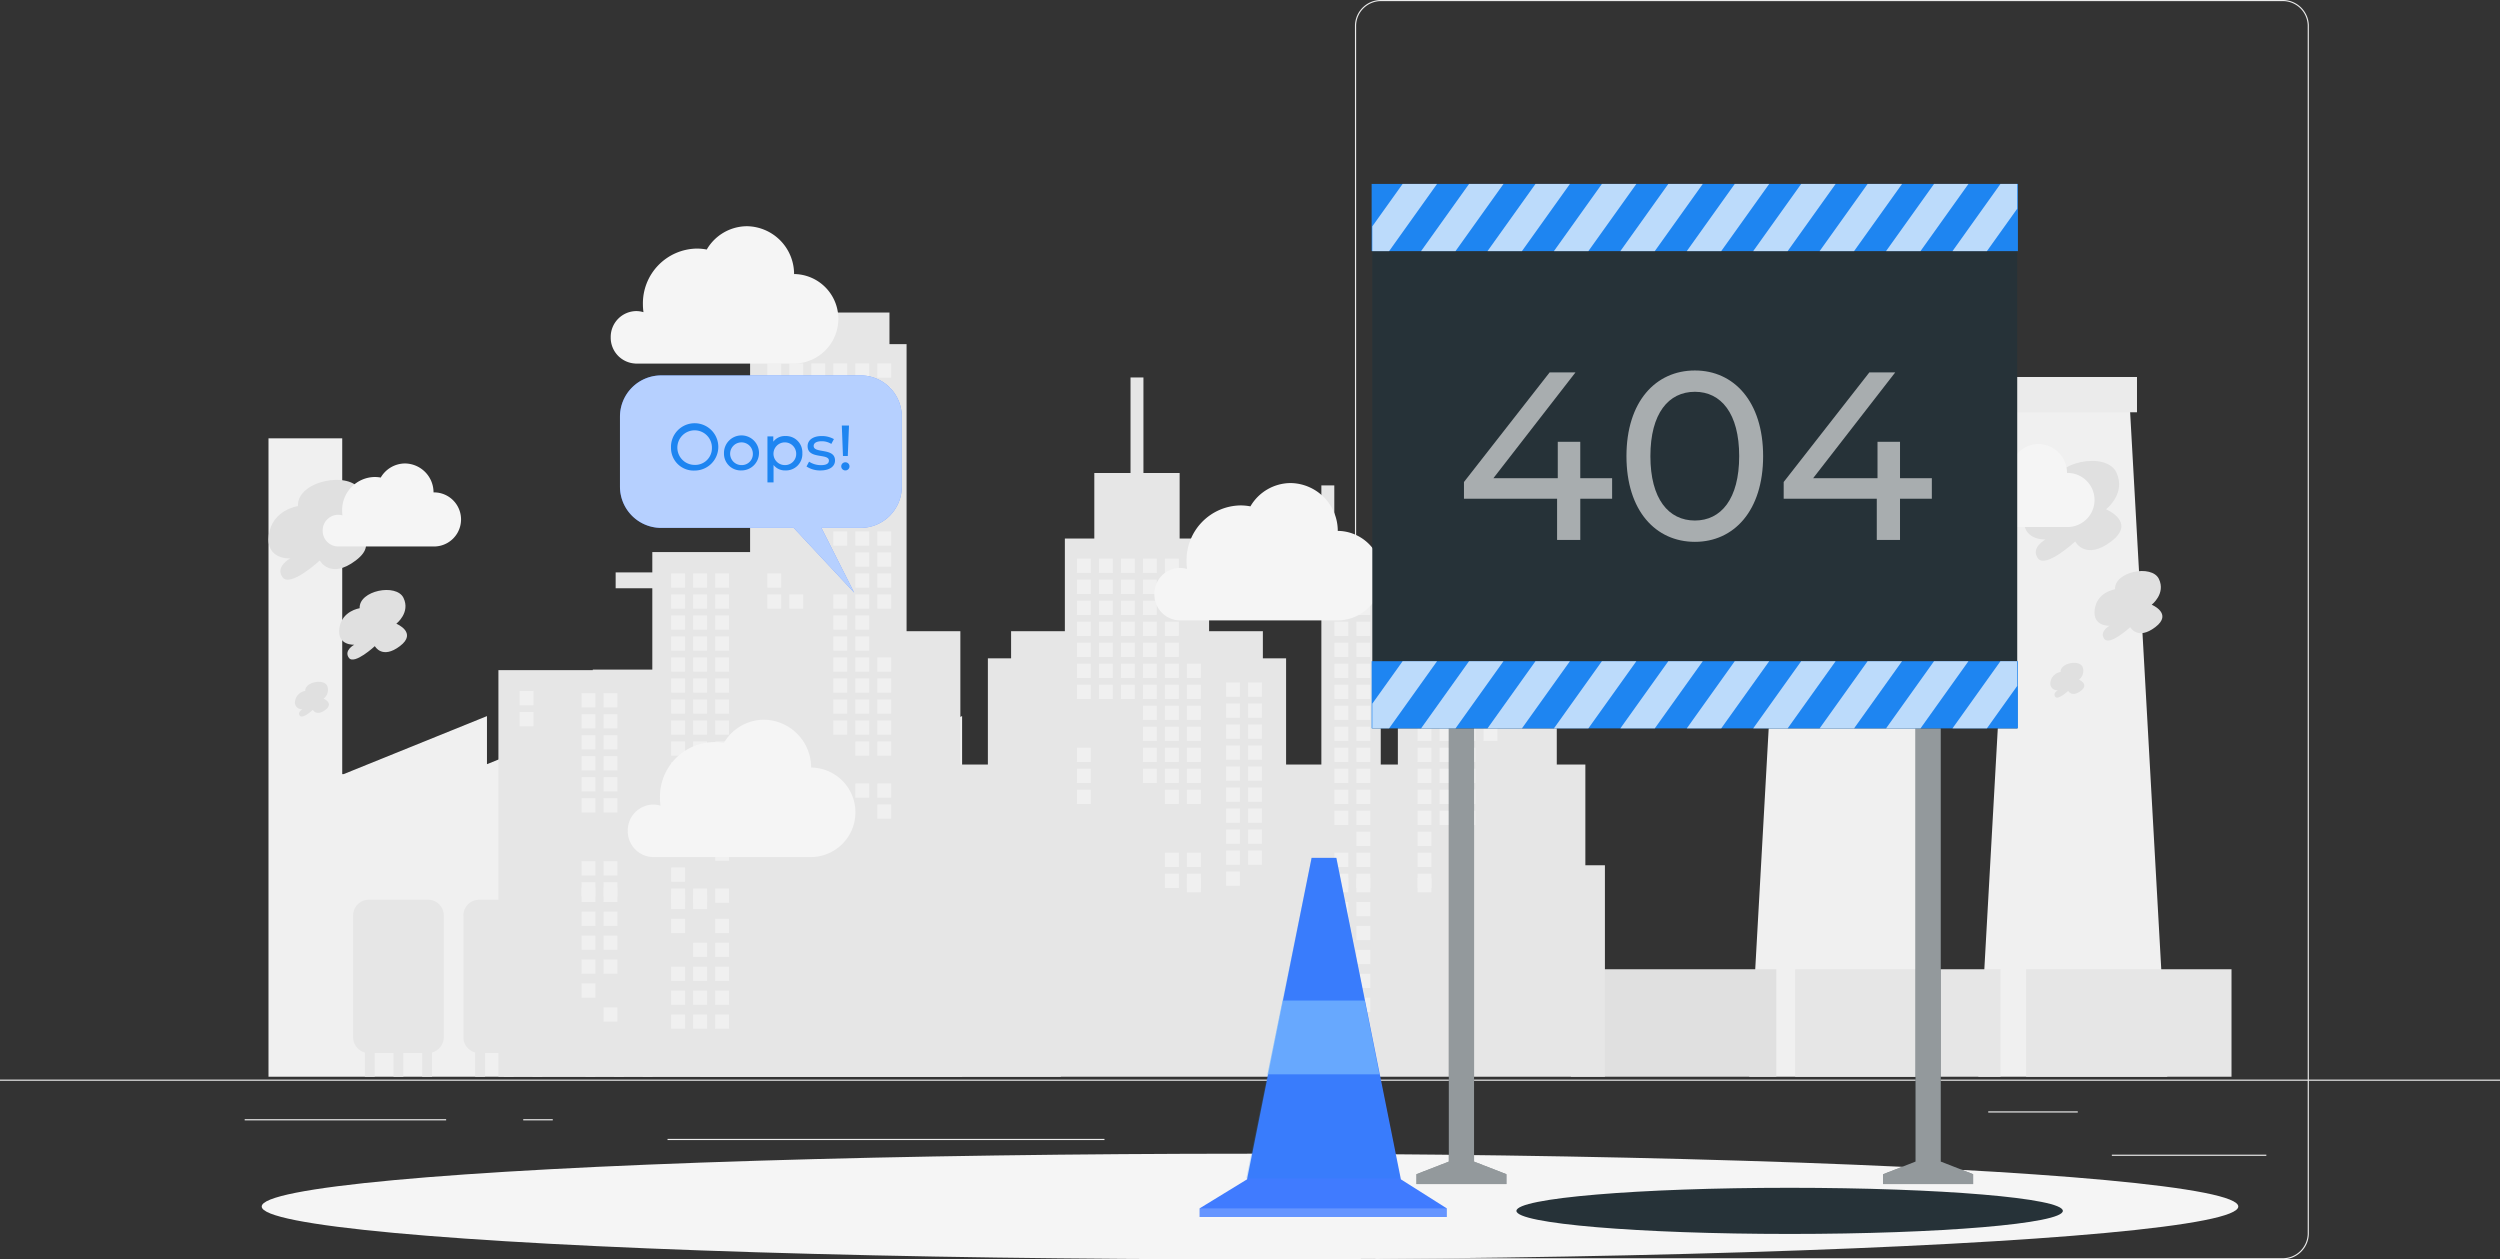 <svg xmlns="http://www.w3.org/2000/svg" width="536" height="270" viewBox="0 0 536 270">
  <rect x="0" y="0" width="536" height="270" fill="#333333" stroke="none"/>
  <g id="img_404" transform="translate(0 -35.478)">
    <g id="Background_Complete" data-name="Background Complete" transform="translate(0 35.478)">
      <g id="Group_4822" data-name="Group 4822">
        <rect id="Rectangle_1262" data-name="Rectangle 1262" width="536" height="0.25" transform="translate(0 231.465)" fill="#ebebeb"/>
        <rect id="Rectangle_1263" data-name="Rectangle 1263" width="33.122" height="0.25" transform="translate(452.779 247.561)" fill="#ebebeb"/>
        <rect id="Rectangle_1264" data-name="Rectangle 1264" width="8.693" height="0.25" transform="translate(346.16 250.275)" fill="#ebebeb"/>
        <rect id="Rectangle_1265" data-name="Rectangle 1265" width="19.192" height="0.25" transform="translate(426.28 238.275)" fill="#ebebeb"/>
        <rect id="Rectangle_1266" data-name="Rectangle 1266" width="43.193" height="0.25" transform="translate(52.459 239.955)" fill="#ebebeb"/>
        <rect id="Rectangle_1267" data-name="Rectangle 1267" width="6.333" height="0.25" transform="translate(112.18 239.955)" fill="#ebebeb"/>
        <rect id="Rectangle_1268" data-name="Rectangle 1268" width="93.676" height="0.25" transform="translate(143.12 244.177)" fill="#ebebeb"/>
        <path id="Path_11267" data-name="Path 11267" d="M453.31,324.953h-193.1a5.589,5.589,0,0,1-5.707-5.449V60.4a5.588,5.588,0,0,1,5.707-5.448h193.1a5.589,5.589,0,0,1,5.709,5.448V319.5A5.59,5.59,0,0,1,453.31,324.953ZM260.212,55.192a5.343,5.343,0,0,0-5.457,5.209V319.5a5.344,5.344,0,0,0,5.457,5.21h193.1a5.345,5.345,0,0,0,5.459-5.21V60.4a5.345,5.345,0,0,0-5.459-5.209Z" transform="translate(36 -54.953)" fill="#ebebeb"/>
      </g>
      <g id="Group_4833" data-name="Group 4833" transform="translate(57.565 48.497)">
        <g id="Group_4825" data-name="Group 4825" transform="translate(279.237 32.331)">
          <g id="Group_4823" data-name="Group 4823" transform="translate(87.35)">
            <path id="Path_11268" data-name="Path 11268" d="M388.152,381.784h40.511l-8.186-146.476H396.339Z" transform="translate(-388.152 -231.761)" fill="#f0f0f0"/>
            <rect id="Rectangle_1269" data-name="Rectangle 1269" width="27.528" height="7.564" transform="translate(6.491)" fill="#ebebeb"/>
          </g>
          <g id="Group_4824" data-name="Group 4824" transform="translate(38.232)">
            <path id="Path_11269" data-name="Path 11269" d="M339.033,381.784h40.511l-8.186-146.476H347.22Z" transform="translate(-339.033 -231.761)" fill="#f0f0f0"/>
            <rect id="Rectangle_1270" data-name="Rectangle 1270" width="27.528" height="7.564" transform="translate(6.491)" fill="#ebebeb"/>
          </g>
          <rect id="Rectangle_1271" data-name="Rectangle 1271" width="44.044" height="23.043" transform="translate(48.075 126.98)" fill="#e6e6e6"/>
          <rect id="Rectangle_1272" data-name="Rectangle 1272" width="44.044" height="23.043" transform="translate(0 126.98)" fill="#e0e0e0"/>
          <rect id="Rectangle_1273" data-name="Rectangle 1273" width="44.044" height="23.043" transform="translate(97.59 126.98)" fill="#e6e6e6"/>
        </g>
        <g id="Group_4826" data-name="Group 4826" transform="translate(0 45.482)">
          <path id="Path_11270" data-name="Path 11270" d="M180.808,314.774V304.465l-25.467,10.309V304.465l-25.467,10.309V304.465l-25.467,10.309V304.465L73.683,316.9h-.31v-71.99H57.565V381.784h148.71V304.465Z" transform="translate(-57.565 -244.912)" fill="#f0f0f0"/>
          <rect id="Rectangle_1274" data-name="Rectangle 1274" width="77.322" height="37.186" transform="translate(92.557 99.685)" fill="#e6e6e6"/>
          <path id="Path_11271" data-name="Path 11271" d="M139.124,343.837h-12.81a3.362,3.362,0,0,0-3.31,3.412v26.036a3.388,3.388,0,0,0,2.519,3.3v5.2h2.113V376.7h4.027v5.087h2.112V376.7H137.8v5.087h2.112v-5.2a3.387,3.387,0,0,0,2.519-3.3V347.249A3.362,3.362,0,0,0,139.124,343.837Z" transform="translate(-57.565 -244.912)" fill="#e6e6e6"/>
          <path id="Path_11272" data-name="Path 11272" d="M115.478,343.837h-12.81a3.362,3.362,0,0,0-3.31,3.412v26.036a3.388,3.388,0,0,0,2.519,3.3v5.2h2.112V376.7h4.028v5.087h2.112V376.7h4.028v5.087h2.112v-5.2a3.389,3.389,0,0,0,2.52-3.3V347.249A3.363,3.363,0,0,0,115.478,343.837Z" transform="translate(-57.565 -244.912)" fill="#e6e6e6"/>
          <path id="Path_11273" data-name="Path 11273" d="M91.832,343.837H79.022a3.362,3.362,0,0,0-3.31,3.412v26.036a3.388,3.388,0,0,0,2.519,3.3v5.2h2.112V376.7h4.028v5.087h2.112V376.7h4.028v5.087h2.112v-5.2a3.388,3.388,0,0,0,2.519-3.3V347.249A3.362,3.362,0,0,0,91.832,343.837Z" transform="translate(-57.565 -244.912)" fill="#e6e6e6"/>
        </g>
        <g id="Group_4827" data-name="Group 4827" transform="translate(0 54.388)">
          <path id="Path_11274" data-name="Path 11274" d="M77.109,209.711c-.192-3.806,7.869-5.388,9.4-2.224s-1.535,5.539-1.535,5.539,4.606,1.9.767,4.807-5.373,0-5.373,0-4.414,4.094-5.566,2.512,1.152-2.815,1.152-2.815-3.711.243-3.2-3.515S77.109,209.711,77.109,209.711Z" transform="translate(-57.565 -182.189)" fill="#e0e0e0"/>
          <path id="Path_11275" data-name="Path 11275" d="M65.441,227.441c-.1-1.9,3.934-2.694,4.7-1.111a2.358,2.358,0,0,1-.768,2.769s2.3.95.384,2.4-2.687,0-2.687,0-2.207,2.046-2.783,1.255.576-1.407.576-1.407a1.45,1.45,0,0,1-1.6-1.758A2.612,2.612,0,0,1,65.441,227.441Z" transform="translate(-57.565 -182.189)" fill="#e0e0e0"/>
          <path id="Path_11276" data-name="Path 11276" d="M63.879,187.809c-.276-5.464,11.3-7.735,13.5-3.192s-2.2,7.95-2.2,7.95,6.611,2.728,1.1,6.9-7.714,0-7.714,0-6.336,5.876-7.989,3.6,1.653-4.04,1.653-4.04-5.326.349-4.592-5.046S63.879,187.809,63.879,187.809Z" transform="translate(-57.565 -182.189)" fill="#e0e0e0"/>
        </g>
        <g id="Group_4828" data-name="Group 4828" transform="translate(315.948 48.775)">
          <path id="Path_11277" data-name="Path 11277" d="M363.979,198.89c-.192-3.806,7.869-5.388,9.4-2.223s-1.535,5.538-1.535,5.538,4.606,1.9.767,4.807-5.373,0-5.373,0-4.414,4.094-5.566,2.512,1.152-2.815,1.152-2.815-3.711.243-3.2-3.515S363.979,198.89,363.979,198.89Z" transform="translate(-344.435 -171.368)" fill="#e0e0e0"/>
          <path id="Path_11278" data-name="Path 11278" d="M352.311,216.621c-.1-1.9,3.934-2.7,4.7-1.112a2.358,2.358,0,0,1-.768,2.769s2.3.95.384,2.4-2.687,0-2.687,0-2.207,2.047-2.783,1.255.576-1.407.576-1.407a1.449,1.449,0,0,1-1.6-1.757A2.612,2.612,0,0,1,352.311,216.621Z" transform="translate(-344.435 -171.368)" fill="#e0e0e0"/>
          <path id="Path_11279" data-name="Path 11279" d="M350.749,176.988c-.276-5.464,11.3-7.735,13.5-3.192s-2.2,7.95-2.2,7.95,6.611,2.728,1.1,6.9-7.714,0-7.714,0-6.336,5.876-7.989,3.6,1.653-4.04,1.653-4.04-5.326.349-4.592-5.046S350.749,176.988,350.749,176.988Z" transform="translate(-344.435 -171.368)" fill="#e0e0e0"/>
        </g>
        <g id="Group_4829" data-name="Group 4829" transform="translate(376.353 50.32)">
          <path id="Path_11280" data-name="Path 11280" d="M417.462,201.868c-.192-3.806,7.868-5.389,9.4-2.224s-1.536,5.539-1.536,5.539,4.606,1.9.768,4.807-5.373,0-5.373,0-4.415,4.094-5.566,2.511,1.151-2.814,1.151-2.814-3.71.243-3.2-3.515S417.462,201.868,417.462,201.868Z" transform="translate(-397.918 -174.346)" fill="#e0e0e0"/>
          <path id="Path_11281" data-name="Path 11281" d="M405.794,219.6c-.1-1.9,3.934-2.694,4.7-1.111a2.358,2.358,0,0,1-.768,2.769s2.3.95.384,2.4-2.687,0-2.687,0-2.207,2.047-2.783,1.256.576-1.407.576-1.407a1.45,1.45,0,0,1-1.6-1.758A2.611,2.611,0,0,1,405.794,219.6Z" transform="translate(-397.918 -174.346)" fill="#e0e0e0"/>
          <path id="Path_11282" data-name="Path 11282" d="M404.231,179.966c-.275-5.464,11.3-7.735,13.5-3.192s-2.2,7.95-2.2,7.95,6.612,2.728,1.1,6.9-7.713,0-7.713,0-6.336,5.876-7.989,3.6,1.653-4.04,1.653-4.04-5.326.348-4.592-5.046S404.231,179.966,404.231,179.966Z" transform="translate(-397.918 -174.346)" fill="#e0e0e0"/>
        </g>
        <g id="Group_4831" data-name="Group 4831" transform="translate(49.295 12.691)">
          <path id="Path_11283" data-name="Path 11283" d="M339.9,316.973v-21.6h-6.129V220.266h-8.86v-9.691l-18.917-8.157v-9.772h-2.621v27.619H299.7v75.106h-3.669V255.881h-9.958V235.53H283.3v59.842h-7.563V272.6h-4.979v-5.814h-11.53V246.917h-6.314V232.865h-7.762V212.392h-2.77v20.472H234.62v14.052h-6.314v19.867h-11.53V272.6H211.8v22.774h-5.9V266.783h-11.53V205.245h-3.669v-6.784H166.06v6.784h-5.241v44.579H139.855v4.361h-7.861v3.392h7.861v17.444H127.092v.114H106.859v87.174H344.093V316.973Z" transform="translate(-106.859 -192.647)" fill="#e6e6e6"/>
          <g id="Group_4830" data-name="Group 4830" transform="translate(4.547 16.714)">
            <rect id="Rectangle_1275" data-name="Rectangle 1275" width="2.97" height="3.061" transform="translate(0 70.237)" fill="#f0f0f0"/>
            <rect id="Rectangle_1276" data-name="Rectangle 1276" width="2.97" height="3.061" transform="translate(0 74.741)" fill="#f0f0f0"/>
            <rect id="Rectangle_1277" data-name="Rectangle 1277" width="2.97" height="3.061" transform="translate(53.108)" fill="#f0f0f0"/>
            <rect id="Rectangle_1278" data-name="Rectangle 1278" width="2.97" height="3.061" transform="translate(53.108 5.132)" fill="#f0f0f0"/>
            <rect id="Rectangle_1279" data-name="Rectangle 1279" width="2.97" height="3.061" transform="translate(53.108 10.263)" fill="#f0f0f0"/>
            <rect id="Rectangle_1280" data-name="Rectangle 1280" width="2.97" height="3.061" transform="translate(53.108 15.395)" fill="#f0f0f0"/>
            <rect id="Rectangle_1281" data-name="Rectangle 1281" width="2.97" height="3.061" transform="translate(53.108 20.527)" fill="#f0f0f0"/>
            <rect id="Rectangle_1282" data-name="Rectangle 1282" width="2.97" height="3.061" transform="translate(53.108 25.658)" fill="#f0f0f0"/>
            <rect id="Rectangle_1283" data-name="Rectangle 1283" width="2.97" height="3.061" transform="translate(53.108 27.021)" fill="#f0f0f0"/>
            <rect id="Rectangle_1284" data-name="Rectangle 1284" width="2.97" height="3.061" transform="translate(53.108 31.524)" fill="#f0f0f0"/>
            <rect id="Rectangle_1285" data-name="Rectangle 1285" width="2.97" height="3.061" transform="translate(53.108 45.034)" fill="#f0f0f0"/>
            <rect id="Rectangle_1286" data-name="Rectangle 1286" width="2.97" height="3.061" transform="translate(53.108 49.538)" fill="#f0f0f0"/>
            <rect id="Rectangle_1287" data-name="Rectangle 1287" width="2.97" height="3.061" transform="translate(57.825)" fill="#f0f0f0"/>
            <rect id="Rectangle_1288" data-name="Rectangle 1288" width="2.97" height="3.061" transform="translate(57.825 5.132)" fill="#f0f0f0"/>
            <rect id="Rectangle_1289" data-name="Rectangle 1289" width="2.97" height="3.061" transform="translate(57.825 10.263)" fill="#f0f0f0"/>
            <rect id="Rectangle_1290" data-name="Rectangle 1290" width="2.97" height="3.061" transform="translate(57.825 15.395)" fill="#f0f0f0"/>
            <rect id="Rectangle_1291" data-name="Rectangle 1291" width="2.97" height="3.061" transform="translate(57.825 20.527)" fill="#f0f0f0"/>
            <rect id="Rectangle_1292" data-name="Rectangle 1292" width="2.97" height="3.061" transform="translate(57.825 25.658)" fill="#f0f0f0"/>
            <rect id="Rectangle_1293" data-name="Rectangle 1293" width="2.97" height="3.061" transform="translate(57.825 27.021)" fill="#f0f0f0"/>
            <rect id="Rectangle_1294" data-name="Rectangle 1294" width="2.97" height="3.061" transform="translate(57.825 31.524)" fill="#f0f0f0"/>
            <rect id="Rectangle_1295" data-name="Rectangle 1295" width="2.97" height="3.061" transform="translate(57.825 49.538)" fill="#f0f0f0"/>
            <rect id="Rectangle_1296" data-name="Rectangle 1296" width="2.97" height="3.061" transform="translate(62.542)" fill="#f0f0f0"/>
            <rect id="Rectangle_1297" data-name="Rectangle 1297" width="2.97" height="3.061" transform="translate(62.542 5.132)" fill="#f0f0f0"/>
            <rect id="Rectangle_1298" data-name="Rectangle 1298" width="2.97" height="3.061" transform="translate(62.542 10.263)" fill="#f0f0f0"/>
            <rect id="Rectangle_1299" data-name="Rectangle 1299" width="2.97" height="3.061" transform="translate(62.542 15.395)" fill="#f0f0f0"/>
            <rect id="Rectangle_1300" data-name="Rectangle 1300" width="2.97" height="3.061" transform="translate(62.542 20.527)" fill="#f0f0f0"/>
            <rect id="Rectangle_1301" data-name="Rectangle 1301" width="2.97" height="3.061" transform="translate(62.542 25.658)" fill="#f0f0f0"/>
            <rect id="Rectangle_1302" data-name="Rectangle 1302" width="2.97" height="3.061" transform="translate(62.542 27.021)" fill="#f0f0f0"/>
            <rect id="Rectangle_1303" data-name="Rectangle 1303" width="2.97" height="3.061" transform="translate(62.542 31.524)" fill="#f0f0f0"/>
            <rect id="Rectangle_1304" data-name="Rectangle 1304" width="2.97" height="3.061" transform="translate(67.259)" fill="#f0f0f0"/>
            <rect id="Rectangle_1305" data-name="Rectangle 1305" width="2.97" height="3.061" transform="translate(67.259 5.132)" fill="#f0f0f0"/>
            <rect id="Rectangle_1306" data-name="Rectangle 1306" width="2.97" height="3.061" transform="translate(67.259 10.263)" fill="#f0f0f0"/>
            <rect id="Rectangle_1307" data-name="Rectangle 1307" width="2.97" height="3.061" transform="translate(67.259 15.395)" fill="#f0f0f0"/>
            <rect id="Rectangle_1308" data-name="Rectangle 1308" width="2.97" height="3.061" transform="translate(67.259 20.527)" fill="#f0f0f0"/>
            <rect id="Rectangle_1309" data-name="Rectangle 1309" width="2.97" height="3.061" transform="translate(67.259 25.658)" fill="#f0f0f0"/>
            <rect id="Rectangle_1310" data-name="Rectangle 1310" width="2.97" height="3.061" transform="translate(67.259 31.524)" fill="#f0f0f0"/>
            <rect id="Rectangle_1311" data-name="Rectangle 1311" width="2.97" height="3.061" transform="translate(67.259 36.027)" fill="#f0f0f0"/>
            <rect id="Rectangle_1312" data-name="Rectangle 1312" width="2.97" height="3.061" transform="translate(67.259 49.538)" fill="#f0f0f0"/>
            <rect id="Rectangle_1313" data-name="Rectangle 1313" width="2.97" height="3.061" transform="translate(67.259 54.041)" fill="#f0f0f0"/>
            <rect id="Rectangle_1314" data-name="Rectangle 1314" width="2.97" height="3.061" transform="translate(67.259 58.544)" fill="#f0f0f0"/>
            <rect id="Rectangle_1315" data-name="Rectangle 1315" width="2.97" height="3.061" transform="translate(67.259 63.048)" fill="#f0f0f0"/>
            <rect id="Rectangle_1316" data-name="Rectangle 1316" width="2.97" height="3.061" transform="translate(67.259 67.551)" fill="#f0f0f0"/>
            <rect id="Rectangle_1317" data-name="Rectangle 1317" width="2.97" height="3.061" transform="translate(67.259 72.055)" fill="#f0f0f0"/>
            <rect id="Rectangle_1318" data-name="Rectangle 1318" width="2.97" height="3.061" transform="translate(67.259 76.558)" fill="#f0f0f0"/>
            <rect id="Rectangle_1319" data-name="Rectangle 1319" width="2.97" height="3.061" transform="translate(71.976)" fill="#f0f0f0"/>
            <rect id="Rectangle_1320" data-name="Rectangle 1320" width="2.97" height="3.061" transform="translate(71.976 5.132)" fill="#f0f0f0"/>
            <rect id="Rectangle_1321" data-name="Rectangle 1321" width="2.97" height="3.061" transform="translate(71.976 10.263)" fill="#f0f0f0"/>
            <rect id="Rectangle_1322" data-name="Rectangle 1322" width="2.97" height="3.061" transform="translate(71.976 15.395)" fill="#f0f0f0"/>
            <rect id="Rectangle_1323" data-name="Rectangle 1323" width="2.97" height="3.061" transform="translate(71.976 20.527)" fill="#f0f0f0"/>
            <rect id="Rectangle_1324" data-name="Rectangle 1324" width="2.97" height="3.061" transform="translate(71.976 25.658)" fill="#f0f0f0"/>
            <rect id="Rectangle_1325" data-name="Rectangle 1325" width="2.97" height="3.061" transform="translate(71.976 36.027)" fill="#f0f0f0"/>
            <rect id="Rectangle_1326" data-name="Rectangle 1326" width="2.97" height="3.061" transform="translate(71.976 40.531)" fill="#f0f0f0"/>
            <rect id="Rectangle_1327" data-name="Rectangle 1327" width="2.97" height="3.061" transform="translate(71.976 45.034)" fill="#f0f0f0"/>
            <rect id="Rectangle_1328" data-name="Rectangle 1328" width="2.97" height="3.061" transform="translate(71.976 49.538)" fill="#f0f0f0"/>
            <rect id="Rectangle_1329" data-name="Rectangle 1329" width="2.97" height="3.061" transform="translate(71.976 54.041)" fill="#f0f0f0"/>
            <rect id="Rectangle_1330" data-name="Rectangle 1330" width="2.97" height="3.061" transform="translate(71.976 58.544)" fill="#f0f0f0"/>
            <rect id="Rectangle_1331" data-name="Rectangle 1331" width="2.97" height="3.061" transform="translate(71.976 63.048)" fill="#f0f0f0"/>
            <rect id="Rectangle_1332" data-name="Rectangle 1332" width="2.97" height="3.061" transform="translate(71.976 67.551)" fill="#f0f0f0"/>
            <rect id="Rectangle_1333" data-name="Rectangle 1333" width="2.97" height="3.061" transform="translate(71.976 72.055)" fill="#f0f0f0"/>
            <rect id="Rectangle_1334" data-name="Rectangle 1334" width="2.97" height="3.061" transform="translate(71.976 76.558)" fill="#f0f0f0"/>
            <rect id="Rectangle_1335" data-name="Rectangle 1335" width="2.97" height="3.061" transform="translate(71.976 81.062)" fill="#f0f0f0"/>
            <rect id="Rectangle_1336" data-name="Rectangle 1336" width="2.97" height="3.061" transform="translate(71.976 90.068)" fill="#f0f0f0"/>
            <rect id="Rectangle_1337" data-name="Rectangle 1337" width="2.97" height="3.061" transform="translate(76.693)" fill="#f0f0f0"/>
            <rect id="Rectangle_1338" data-name="Rectangle 1338" width="2.97" height="3.061" transform="translate(76.693 5.132)" fill="#f0f0f0"/>
            <rect id="Rectangle_1339" data-name="Rectangle 1339" width="2.97" height="3.061" transform="translate(76.693 10.263)" fill="#f0f0f0"/>
            <rect id="Rectangle_1340" data-name="Rectangle 1340" width="2.97" height="3.061" transform="translate(76.693 15.395)" fill="#f0f0f0"/>
            <rect id="Rectangle_1341" data-name="Rectangle 1341" width="2.97" height="3.061" transform="translate(76.693 20.527)" fill="#f0f0f0"/>
            <rect id="Rectangle_1342" data-name="Rectangle 1342" width="2.97" height="3.061" transform="translate(76.693 25.658)" fill="#f0f0f0"/>
            <rect id="Rectangle_1343" data-name="Rectangle 1343" width="2.97" height="3.061" transform="translate(76.693 36.027)" fill="#f0f0f0"/>
            <rect id="Rectangle_1344" data-name="Rectangle 1344" width="2.97" height="3.061" transform="translate(76.693 40.531)" fill="#f0f0f0"/>
            <rect id="Rectangle_1345" data-name="Rectangle 1345" width="2.97" height="3.061" transform="translate(76.693 45.034)" fill="#f0f0f0"/>
            <rect id="Rectangle_1346" data-name="Rectangle 1346" width="2.97" height="3.061" transform="translate(76.693 49.538)" fill="#f0f0f0"/>
            <rect id="Rectangle_1347" data-name="Rectangle 1347" width="2.97" height="3.061" transform="translate(76.693 63.048)" fill="#f0f0f0"/>
            <rect id="Rectangle_1348" data-name="Rectangle 1348" width="2.97" height="3.061" transform="translate(76.693 67.551)" fill="#f0f0f0"/>
            <rect id="Rectangle_1349" data-name="Rectangle 1349" width="2.97" height="3.061" transform="translate(76.693 72.055)" fill="#f0f0f0"/>
            <rect id="Rectangle_1350" data-name="Rectangle 1350" width="2.97" height="3.061" transform="translate(76.693 76.558)" fill="#f0f0f0"/>
            <rect id="Rectangle_1351" data-name="Rectangle 1351" width="2.97" height="3.061" transform="translate(76.693 81.062)" fill="#f0f0f0"/>
            <rect id="Rectangle_1352" data-name="Rectangle 1352" width="2.97" height="3.061" transform="translate(76.693 90.068)" fill="#f0f0f0"/>
            <rect id="Rectangle_1353" data-name="Rectangle 1353" width="2.97" height="3.061" transform="translate(76.693 94.572)" fill="#f0f0f0"/>
            <rect id="Rectangle_1354" data-name="Rectangle 1354" width="2.97" height="3.061" transform="translate(119.494 41.874)" fill="#f0f0f0"/>
            <rect id="Rectangle_1355" data-name="Rectangle 1355" width="2.97" height="3.061" transform="translate(119.494 46.377)" fill="#f0f0f0"/>
            <rect id="Rectangle_1356" data-name="Rectangle 1356" width="2.97" height="3.061" transform="translate(119.494 50.881)" fill="#f0f0f0"/>
            <rect id="Rectangle_1357" data-name="Rectangle 1357" width="2.97" height="3.061" transform="translate(119.494 55.384)" fill="#f0f0f0"/>
            <rect id="Rectangle_1358" data-name="Rectangle 1358" width="2.97" height="3.061" transform="translate(119.494 59.888)" fill="#f0f0f0"/>
            <rect id="Rectangle_1359" data-name="Rectangle 1359" width="2.97" height="3.061" transform="translate(119.494 64.391)" fill="#f0f0f0"/>
            <rect id="Rectangle_1360" data-name="Rectangle 1360" width="2.97" height="3.061" transform="translate(119.494 68.894)" fill="#f0f0f0"/>
            <rect id="Rectangle_1361" data-name="Rectangle 1361" width="2.97" height="3.061" transform="translate(119.494 82.405)" fill="#f0f0f0"/>
            <rect id="Rectangle_1362" data-name="Rectangle 1362" width="2.97" height="3.061" transform="translate(119.494 86.908)" fill="#f0f0f0"/>
            <rect id="Rectangle_1363" data-name="Rectangle 1363" width="2.97" height="3.061" transform="translate(119.494 91.412)" fill="#f0f0f0"/>
            <rect id="Rectangle_1364" data-name="Rectangle 1364" width="2.97" height="3.061" transform="translate(124.211 41.874)" fill="#f0f0f0"/>
            <rect id="Rectangle_1365" data-name="Rectangle 1365" width="2.97" height="3.061" transform="translate(124.211 46.377)" fill="#f0f0f0"/>
            <rect id="Rectangle_1366" data-name="Rectangle 1366" width="2.97" height="3.061" transform="translate(124.211 50.881)" fill="#f0f0f0"/>
            <rect id="Rectangle_1367" data-name="Rectangle 1367" width="2.97" height="3.061" transform="translate(124.211 55.384)" fill="#f0f0f0"/>
            <rect id="Rectangle_1368" data-name="Rectangle 1368" width="2.97" height="3.061" transform="translate(124.211 59.888)" fill="#f0f0f0"/>
            <rect id="Rectangle_1369" data-name="Rectangle 1369" width="2.97" height="3.061" transform="translate(124.211 64.391)" fill="#f0f0f0"/>
            <rect id="Rectangle_1370" data-name="Rectangle 1370" width="2.97" height="3.061" transform="translate(124.211 68.894)" fill="#f0f0f0"/>
            <rect id="Rectangle_1371" data-name="Rectangle 1371" width="2.97" height="3.061" transform="translate(128.928 41.874)" fill="#f0f0f0"/>
            <rect id="Rectangle_1372" data-name="Rectangle 1372" width="2.97" height="3.061" transform="translate(128.928 46.377)" fill="#f0f0f0"/>
            <rect id="Rectangle_1373" data-name="Rectangle 1373" width="2.97" height="3.061" transform="translate(128.928 50.881)" fill="#f0f0f0"/>
            <rect id="Rectangle_1374" data-name="Rectangle 1374" width="2.97" height="3.061" transform="translate(128.928 55.384)" fill="#f0f0f0"/>
            <rect id="Rectangle_1375" data-name="Rectangle 1375" width="2.97" height="3.061" transform="translate(128.928 59.888)" fill="#f0f0f0"/>
            <rect id="Rectangle_1376" data-name="Rectangle 1376" width="2.97" height="3.061" transform="translate(128.928 64.391)" fill="#f0f0f0"/>
            <rect id="Rectangle_1377" data-name="Rectangle 1377" width="2.97" height="3.061" transform="translate(128.928 68.894)" fill="#f0f0f0"/>
            <rect id="Rectangle_1378" data-name="Rectangle 1378" width="2.97" height="3.061" transform="translate(133.645 41.874)" fill="#f0f0f0"/>
            <rect id="Rectangle_1379" data-name="Rectangle 1379" width="2.97" height="3.061" transform="translate(133.645 46.377)" fill="#f0f0f0"/>
            <rect id="Rectangle_1380" data-name="Rectangle 1380" width="2.97" height="3.061" transform="translate(133.645 50.881)" fill="#f0f0f0"/>
            <rect id="Rectangle_1381" data-name="Rectangle 1381" width="2.97" height="3.061" transform="translate(133.645 55.384)" fill="#f0f0f0"/>
            <rect id="Rectangle_1382" data-name="Rectangle 1382" width="2.97" height="3.061" transform="translate(133.645 59.888)" fill="#f0f0f0"/>
            <rect id="Rectangle_1383" data-name="Rectangle 1383" width="2.97" height="3.061" transform="translate(133.645 64.391)" fill="#f0f0f0"/>
            <rect id="Rectangle_1384" data-name="Rectangle 1384" width="2.97" height="3.061" transform="translate(133.645 68.894)" fill="#f0f0f0"/>
            <rect id="Rectangle_1385" data-name="Rectangle 1385" width="2.97" height="3.061" transform="translate(133.645 73.398)" fill="#f0f0f0"/>
            <rect id="Rectangle_1386" data-name="Rectangle 1386" width="2.97" height="3.061" transform="translate(133.645 77.901)" fill="#f0f0f0"/>
            <rect id="Rectangle_1387" data-name="Rectangle 1387" width="2.97" height="3.061" transform="translate(133.645 82.405)" fill="#f0f0f0"/>
            <rect id="Rectangle_1388" data-name="Rectangle 1388" width="2.97" height="3.061" transform="translate(133.645 86.908)" fill="#f0f0f0"/>
            <rect id="Rectangle_1389" data-name="Rectangle 1389" width="2.97" height="3.061" transform="translate(138.362 41.874)" fill="#f0f0f0"/>
            <rect id="Rectangle_1390" data-name="Rectangle 1390" width="2.97" height="3.061" transform="translate(138.362 46.377)" fill="#f0f0f0"/>
            <rect id="Rectangle_1391" data-name="Rectangle 1391" width="2.97" height="3.061" transform="translate(138.362 50.881)" fill="#f0f0f0"/>
            <rect id="Rectangle_1392" data-name="Rectangle 1392" width="2.97" height="3.061" transform="translate(138.362 55.384)" fill="#f0f0f0"/>
            <rect id="Rectangle_1393" data-name="Rectangle 1393" width="2.97" height="3.061" transform="translate(138.362 59.888)" fill="#f0f0f0"/>
            <rect id="Rectangle_1394" data-name="Rectangle 1394" width="2.97" height="3.061" transform="translate(138.362 64.391)" fill="#f0f0f0"/>
            <rect id="Rectangle_1395" data-name="Rectangle 1395" width="2.97" height="3.061" transform="translate(138.362 68.894)" fill="#f0f0f0"/>
            <rect id="Rectangle_1396" data-name="Rectangle 1396" width="2.97" height="3.061" transform="translate(138.362 73.398)" fill="#f0f0f0"/>
            <rect id="Rectangle_1397" data-name="Rectangle 1397" width="2.97" height="3.061" transform="translate(138.362 77.901)" fill="#f0f0f0"/>
            <rect id="Rectangle_1398" data-name="Rectangle 1398" width="2.97" height="3.061" transform="translate(138.362 82.405)" fill="#f0f0f0"/>
            <rect id="Rectangle_1399" data-name="Rectangle 1399" width="2.97" height="3.061" transform="translate(138.362 86.908)" fill="#f0f0f0"/>
            <rect id="Rectangle_1400" data-name="Rectangle 1400" width="2.97" height="3.061" transform="translate(138.362 91.412)" fill="#f0f0f0"/>
            <rect id="Rectangle_1401" data-name="Rectangle 1401" width="2.97" height="3.061" transform="translate(138.362 104.922)" fill="#f0f0f0"/>
            <rect id="Rectangle_1402" data-name="Rectangle 1402" width="2.97" height="3.061" transform="translate(138.362 109.425)" fill="#f0f0f0"/>
            <rect id="Rectangle_1403" data-name="Rectangle 1403" width="2.97" height="3.061" transform="translate(143.079 41.874)" fill="#f0f0f0"/>
            <rect id="Rectangle_1404" data-name="Rectangle 1404" width="2.97" height="3.061" transform="translate(143.079 46.377)" fill="#f0f0f0"/>
            <rect id="Rectangle_1405" data-name="Rectangle 1405" width="2.97" height="3.061" transform="translate(143.079 50.881)" fill="#f0f0f0"/>
            <rect id="Rectangle_1406" data-name="Rectangle 1406" width="2.97" height="3.061" transform="translate(143.079 64.391)" fill="#f0f0f0"/>
            <rect id="Rectangle_1407" data-name="Rectangle 1407" width="2.97" height="3.061" transform="translate(143.079 68.894)" fill="#f0f0f0"/>
            <rect id="Rectangle_1408" data-name="Rectangle 1408" width="2.97" height="3.061" transform="translate(143.079 73.398)" fill="#f0f0f0"/>
            <rect id="Rectangle_1409" data-name="Rectangle 1409" width="2.97" height="3.061" transform="translate(143.079 77.901)" fill="#f0f0f0"/>
            <rect id="Rectangle_1410" data-name="Rectangle 1410" width="2.97" height="3.061" transform="translate(143.079 82.405)" fill="#f0f0f0"/>
            <rect id="Rectangle_1411" data-name="Rectangle 1411" width="2.97" height="3.061" transform="translate(143.079 86.908)" fill="#f0f0f0"/>
            <rect id="Rectangle_1412" data-name="Rectangle 1412" width="2.97" height="3.061" transform="translate(143.079 91.412)" fill="#f0f0f0"/>
            <rect id="Rectangle_1413" data-name="Rectangle 1413" width="2.97" height="3.061" transform="translate(143.079 104.922)" fill="#f0f0f0"/>
            <rect id="Rectangle_1414" data-name="Rectangle 1414" width="2.97" height="3.061" transform="translate(143.079 109.425)" fill="#f0f0f0"/>
            <rect id="Rectangle_1415" data-name="Rectangle 1415" width="2.97" height="3.061" transform="translate(143.079 110.347)" fill="#f0f0f0"/>
            <rect id="Rectangle_1416" data-name="Rectangle 1416" width="2.97" height="3.061" transform="translate(192.518 16.925)" fill="#f0f0f0"/>
            <rect id="Rectangle_1417" data-name="Rectangle 1417" width="2.97" height="3.061" transform="translate(192.518 22.057)" fill="#f0f0f0"/>
            <rect id="Rectangle_1418" data-name="Rectangle 1418" width="2.97" height="3.061" transform="translate(192.518 27.189)" fill="#f0f0f0"/>
            <rect id="Rectangle_1419" data-name="Rectangle 1419" width="2.97" height="3.061" transform="translate(192.518 28.364)" fill="#f0f0f0"/>
            <rect id="Rectangle_1420" data-name="Rectangle 1420" width="2.97" height="3.061" transform="translate(192.518 32.867)" fill="#f0f0f0"/>
            <rect id="Rectangle_1421" data-name="Rectangle 1421" width="2.97" height="3.061" transform="translate(192.518 37.371)" fill="#f0f0f0"/>
            <rect id="Rectangle_1422" data-name="Rectangle 1422" width="2.97" height="3.061" transform="translate(192.518 41.874)" fill="#f0f0f0"/>
            <rect id="Rectangle_1423" data-name="Rectangle 1423" width="2.97" height="3.061" transform="translate(192.518 46.377)" fill="#f0f0f0"/>
            <rect id="Rectangle_1424" data-name="Rectangle 1424" width="2.97" height="3.061" transform="translate(192.518 50.881)" fill="#f0f0f0"/>
            <rect id="Rectangle_1425" data-name="Rectangle 1425" width="2.97" height="3.061" transform="translate(192.518 55.384)" fill="#f0f0f0"/>
            <rect id="Rectangle_1426" data-name="Rectangle 1426" width="2.97" height="3.061" transform="translate(192.518 59.888)" fill="#f0f0f0"/>
            <rect id="Rectangle_1427" data-name="Rectangle 1427" width="2.97" height="3.061" transform="translate(192.518 64.391)" fill="#f0f0f0"/>
            <rect id="Rectangle_1428" data-name="Rectangle 1428" width="2.97" height="3.061" transform="translate(192.518 68.894)" fill="#f0f0f0"/>
            <rect id="Rectangle_1429" data-name="Rectangle 1429" width="2.97" height="3.061" transform="translate(192.518 73.398)" fill="#f0f0f0"/>
            <rect id="Rectangle_1430" data-name="Rectangle 1430" width="2.97" height="3.061" transform="translate(192.518 77.901)" fill="#f0f0f0"/>
            <rect id="Rectangle_1431" data-name="Rectangle 1431" width="2.97" height="3.061" transform="translate(192.518 82.405)" fill="#f0f0f0"/>
            <rect id="Rectangle_1432" data-name="Rectangle 1432" width="2.97" height="3.061" transform="translate(192.518 86.908)" fill="#f0f0f0"/>
            <rect id="Rectangle_1433" data-name="Rectangle 1433" width="2.97" height="3.061" transform="translate(192.518 91.412)" fill="#f0f0f0"/>
            <rect id="Rectangle_1434" data-name="Rectangle 1434" width="2.97" height="3.061" transform="translate(192.518 95.915)" fill="#f0f0f0"/>
            <rect id="Rectangle_1435" data-name="Rectangle 1435" width="2.97" height="3.061" transform="translate(192.518 100.418)" fill="#f0f0f0"/>
            <rect id="Rectangle_1436" data-name="Rectangle 1436" width="2.97" height="3.061" transform="translate(192.518 104.922)" fill="#f0f0f0"/>
            <rect id="Rectangle_1437" data-name="Rectangle 1437" width="2.97" height="3.061" transform="translate(192.518 109.425)" fill="#f0f0f0"/>
            <rect id="Rectangle_1438" data-name="Rectangle 1438" width="2.97" height="3.061" transform="translate(192.518 110.347)" fill="#f0f0f0"/>
            <rect id="Rectangle_1439" data-name="Rectangle 1439" width="2.97" height="3.061" transform="translate(197.235 16.925)" fill="#f0f0f0"/>
            <rect id="Rectangle_1440" data-name="Rectangle 1440" width="2.97" height="3.061" transform="translate(197.235 22.057)" fill="#f0f0f0"/>
            <rect id="Rectangle_1441" data-name="Rectangle 1441" width="2.97" height="3.061" transform="translate(197.235 27.189)" fill="#f0f0f0"/>
            <rect id="Rectangle_1442" data-name="Rectangle 1442" width="2.97" height="3.061" transform="translate(197.235 28.364)" fill="#f0f0f0"/>
            <rect id="Rectangle_1443" data-name="Rectangle 1443" width="2.97" height="3.061" transform="translate(197.235 32.867)" fill="#f0f0f0"/>
            <rect id="Rectangle_1444" data-name="Rectangle 1444" width="2.97" height="3.061" transform="translate(197.235 37.371)" fill="#f0f0f0"/>
            <rect id="Rectangle_1445" data-name="Rectangle 1445" width="2.97" height="3.061" transform="translate(197.235 41.874)" fill="#f0f0f0"/>
            <rect id="Rectangle_1446" data-name="Rectangle 1446" width="2.97" height="3.061" transform="translate(197.235 46.377)" fill="#f0f0f0"/>
            <rect id="Rectangle_1447" data-name="Rectangle 1447" width="2.97" height="3.061" transform="translate(197.235 50.881)" fill="#f0f0f0"/>
            <rect id="Rectangle_1448" data-name="Rectangle 1448" width="2.97" height="3.061" transform="translate(197.235 55.384)" fill="#f0f0f0"/>
            <rect id="Rectangle_1449" data-name="Rectangle 1449" width="2.97" height="3.061" transform="translate(197.235 59.888)" fill="#f0f0f0"/>
            <rect id="Rectangle_1450" data-name="Rectangle 1450" width="2.97" height="3.061" transform="translate(197.235 64.391)" fill="#f0f0f0"/>
            <rect id="Rectangle_1451" data-name="Rectangle 1451" width="2.97" height="3.061" transform="translate(197.235 68.894)" fill="#f0f0f0"/>
            <rect id="Rectangle_1452" data-name="Rectangle 1452" width="2.97" height="3.061" transform="translate(197.235 73.398)" fill="#f0f0f0"/>
            <rect id="Rectangle_1453" data-name="Rectangle 1453" width="2.97" height="3.061" transform="translate(197.235 77.901)" fill="#f0f0f0"/>
            <rect id="Rectangle_1454" data-name="Rectangle 1454" width="2.97" height="3.061" transform="translate(197.235 82.405)" fill="#f0f0f0"/>
            <rect id="Rectangle_1455" data-name="Rectangle 1455" width="2.97" height="3.061" transform="translate(197.235 86.908)" fill="#f0f0f0"/>
            <rect id="Rectangle_1456" data-name="Rectangle 1456" width="2.97" height="3.061" transform="translate(197.235 91.412)" fill="#f0f0f0"/>
            <rect id="Rectangle_1457" data-name="Rectangle 1457" width="2.97" height="3.061" transform="translate(197.235 95.915)" fill="#f0f0f0"/>
            <rect id="Rectangle_1458" data-name="Rectangle 1458" width="2.97" height="3.061" transform="translate(201.952 16.925)" fill="#f0f0f0"/>
            <rect id="Rectangle_1459" data-name="Rectangle 1459" width="2.97" height="3.061" transform="translate(201.952 22.057)" fill="#f0f0f0"/>
            <rect id="Rectangle_1460" data-name="Rectangle 1460" width="2.97" height="3.061" transform="translate(201.952 27.189)" fill="#f0f0f0"/>
            <rect id="Rectangle_1461" data-name="Rectangle 1461" width="2.97" height="3.061" transform="translate(201.952 28.364)" fill="#f0f0f0"/>
            <rect id="Rectangle_1462" data-name="Rectangle 1462" width="2.97" height="3.061" transform="translate(201.952 32.867)" fill="#f0f0f0"/>
            <rect id="Rectangle_1463" data-name="Rectangle 1463" width="2.97" height="3.061" transform="translate(201.952 37.371)" fill="#f0f0f0"/>
            <rect id="Rectangle_1464" data-name="Rectangle 1464" width="2.97" height="3.061" transform="translate(201.952 41.874)" fill="#f0f0f0"/>
            <rect id="Rectangle_1465" data-name="Rectangle 1465" width="2.97" height="3.061" transform="translate(201.952 46.377)" fill="#f0f0f0"/>
            <rect id="Rectangle_1466" data-name="Rectangle 1466" width="2.97" height="3.061" transform="translate(201.952 50.881)" fill="#f0f0f0"/>
            <rect id="Rectangle_1467" data-name="Rectangle 1467" width="2.97" height="3.061" transform="translate(201.952 55.384)" fill="#f0f0f0"/>
            <rect id="Rectangle_1468" data-name="Rectangle 1468" width="2.97" height="3.061" transform="translate(201.952 59.888)" fill="#f0f0f0"/>
            <rect id="Rectangle_1469" data-name="Rectangle 1469" width="2.97" height="3.061" transform="translate(201.952 64.391)" fill="#f0f0f0"/>
            <rect id="Rectangle_1470" data-name="Rectangle 1470" width="2.97" height="3.061" transform="translate(201.952 68.894)" fill="#f0f0f0"/>
            <rect id="Rectangle_1471" data-name="Rectangle 1471" width="2.97" height="3.061" transform="translate(201.952 73.398)" fill="#f0f0f0"/>
            <rect id="Rectangle_1472" data-name="Rectangle 1472" width="2.97" height="3.061" transform="translate(201.952 77.901)" fill="#f0f0f0"/>
            <rect id="Rectangle_1473" data-name="Rectangle 1473" width="2.97" height="3.061" transform="translate(201.952 82.405)" fill="#f0f0f0"/>
            <rect id="Rectangle_1474" data-name="Rectangle 1474" width="2.97" height="3.061" transform="translate(201.952 86.908)" fill="#f0f0f0"/>
            <rect id="Rectangle_1475" data-name="Rectangle 1475" width="2.97" height="3.061" transform="translate(201.952 91.412)" fill="#f0f0f0"/>
            <rect id="Rectangle_1476" data-name="Rectangle 1476" width="2.97" height="3.061" transform="translate(201.952 95.915)" fill="#f0f0f0"/>
            <rect id="Rectangle_1477" data-name="Rectangle 1477" width="2.97" height="3.061" transform="translate(206.669 16.925)" fill="#f0f0f0"/>
            <rect id="Rectangle_1478" data-name="Rectangle 1478" width="2.97" height="3.061" transform="translate(206.669 22.057)" fill="#f0f0f0"/>
            <rect id="Rectangle_1479" data-name="Rectangle 1479" width="2.97" height="3.061" transform="translate(206.669 27.189)" fill="#f0f0f0"/>
            <rect id="Rectangle_1480" data-name="Rectangle 1480" width="2.97" height="3.061" transform="translate(206.669 28.364)" fill="#f0f0f0"/>
            <rect id="Rectangle_1481" data-name="Rectangle 1481" width="2.97" height="3.061" transform="translate(206.669 32.867)" fill="#f0f0f0"/>
            <rect id="Rectangle_1482" data-name="Rectangle 1482" width="2.97" height="3.061" transform="translate(206.669 37.371)" fill="#f0f0f0"/>
            <rect id="Rectangle_1483" data-name="Rectangle 1483" width="2.97" height="3.061" transform="translate(206.669 41.874)" fill="#f0f0f0"/>
            <rect id="Rectangle_1484" data-name="Rectangle 1484" width="2.97" height="3.061" transform="translate(206.669 46.377)" fill="#f0f0f0"/>
            <rect id="Rectangle_1485" data-name="Rectangle 1485" width="2.97" height="3.061" transform="translate(206.669 50.881)" fill="#f0f0f0"/>
            <rect id="Rectangle_1486" data-name="Rectangle 1486" width="2.97" height="3.061" transform="translate(206.669 55.384)" fill="#f0f0f0"/>
            <rect id="Rectangle_1487" data-name="Rectangle 1487" width="2.97" height="3.061" transform="translate(206.669 59.888)" fill="#f0f0f0"/>
            <rect id="Rectangle_1488" data-name="Rectangle 1488" width="2.97" height="3.061" transform="translate(206.669 64.391)" fill="#f0f0f0"/>
            <rect id="Rectangle_1489" data-name="Rectangle 1489" width="2.97" height="3.061" transform="translate(206.669 68.894)" fill="#f0f0f0"/>
            <rect id="Rectangle_1490" data-name="Rectangle 1490" width="2.97" height="3.061" transform="translate(206.669 73.398)" fill="#f0f0f0"/>
            <rect id="Rectangle_1491" data-name="Rectangle 1491" width="2.97" height="3.061" transform="translate(206.669 77.901)" fill="#f0f0f0"/>
            <rect id="Rectangle_1492" data-name="Rectangle 1492" width="2.97" height="3.061" transform="translate(211.386 16.925)" fill="#f0f0f0"/>
            <rect id="Rectangle_1493" data-name="Rectangle 1493" width="2.97" height="3.061" transform="translate(211.386 22.057)" fill="#f0f0f0"/>
            <rect id="Rectangle_1494" data-name="Rectangle 1494" width="2.97" height="3.061" transform="translate(211.386 27.189)" fill="#f0f0f0"/>
            <rect id="Rectangle_1495" data-name="Rectangle 1495" width="2.97" height="3.061" transform="translate(211.386 28.364)" fill="#f0f0f0"/>
            <rect id="Rectangle_1496" data-name="Rectangle 1496" width="2.97" height="3.061" transform="translate(211.386 32.867)" fill="#f0f0f0"/>
            <rect id="Rectangle_1497" data-name="Rectangle 1497" width="2.97" height="3.061" transform="translate(211.386 37.371)" fill="#f0f0f0"/>
            <rect id="Rectangle_1498" data-name="Rectangle 1498" width="2.97" height="3.061" transform="translate(211.386 41.874)" fill="#f0f0f0"/>
            <rect id="Rectangle_1499" data-name="Rectangle 1499" width="2.97" height="3.061" transform="translate(211.386 46.377)" fill="#f0f0f0"/>
            <rect id="Rectangle_1500" data-name="Rectangle 1500" width="2.97" height="3.061" transform="translate(211.386 50.881)" fill="#f0f0f0"/>
            <rect id="Rectangle_1501" data-name="Rectangle 1501" width="2.97" height="3.061" transform="translate(211.386 55.384)" fill="#f0f0f0"/>
            <rect id="Rectangle_1502" data-name="Rectangle 1502" width="2.97" height="3.061" transform="translate(211.386 59.888)" fill="#f0f0f0"/>
            <rect id="Rectangle_1503" data-name="Rectangle 1503" width="2.97" height="3.061" transform="translate(211.386 64.391)" fill="#f0f0f0"/>
            <rect id="Rectangle_1504" data-name="Rectangle 1504" width="2.97" height="3.061" transform="translate(211.386 68.894)" fill="#f0f0f0"/>
            <rect id="Rectangle_1505" data-name="Rectangle 1505" width="2.97" height="3.061" transform="translate(216.103 16.925)" fill="#f0f0f0"/>
            <rect id="Rectangle_1506" data-name="Rectangle 1506" width="2.97" height="3.061" transform="translate(216.103 22.057)" fill="#f0f0f0"/>
            <rect id="Rectangle_1507" data-name="Rectangle 1507" width="2.97" height="3.061" transform="translate(216.103 27.189)" fill="#f0f0f0"/>
            <rect id="Rectangle_1508" data-name="Rectangle 1508" width="2.97" height="3.061" transform="translate(216.103 28.364)" fill="#f0f0f0"/>
            <rect id="Rectangle_1509" data-name="Rectangle 1509" width="2.97" height="3.061" transform="translate(216.103 32.867)" fill="#f0f0f0"/>
            <rect id="Rectangle_1510" data-name="Rectangle 1510" width="2.97" height="3.061" transform="translate(216.103 37.371)" fill="#f0f0f0"/>
            <rect id="Rectangle_1511" data-name="Rectangle 1511" width="2.97" height="3.061" transform="translate(216.103 41.874)" fill="#f0f0f0"/>
            <rect id="Rectangle_1512" data-name="Rectangle 1512" width="2.97" height="3.061" transform="translate(216.103 46.377)" fill="#f0f0f0"/>
            <rect id="Rectangle_1513" data-name="Rectangle 1513" width="2.97" height="3.061" transform="translate(216.103 50.881)" fill="#f0f0f0"/>
            <rect id="Rectangle_1514" data-name="Rectangle 1514" width="2.97" height="3.061" transform="translate(216.103 55.384)" fill="#f0f0f0"/>
            <rect id="Rectangle_1515" data-name="Rectangle 1515" width="2.97" height="3.061" transform="translate(216.103 59.888)" fill="#f0f0f0"/>
            <rect id="Rectangle_1516" data-name="Rectangle 1516" width="2.97" height="3.061" transform="translate(216.103 64.391)" fill="#f0f0f0"/>
            <rect id="Rectangle_1517" data-name="Rectangle 1517" width="2.97" height="3.061" transform="translate(32.494 45.034)" fill="#f0f0f0"/>
            <rect id="Rectangle_1518" data-name="Rectangle 1518" width="2.97" height="3.061" transform="translate(32.494 49.538)" fill="#f0f0f0"/>
            <rect id="Rectangle_1519" data-name="Rectangle 1519" width="2.97" height="3.061" transform="translate(32.494 54.041)" fill="#f0f0f0"/>
            <rect id="Rectangle_1520" data-name="Rectangle 1520" width="2.97" height="3.061" transform="translate(32.494 58.544)" fill="#f0f0f0"/>
            <rect id="Rectangle_1521" data-name="Rectangle 1521" width="2.97" height="3.061" transform="translate(32.494 63.048)" fill="#f0f0f0"/>
            <rect id="Rectangle_1522" data-name="Rectangle 1522" width="2.97" height="3.061" transform="translate(32.494 67.551)" fill="#f0f0f0"/>
            <rect id="Rectangle_1523" data-name="Rectangle 1523" width="2.97" height="3.061" transform="translate(32.494 72.055)" fill="#f0f0f0"/>
            <rect id="Rectangle_1524" data-name="Rectangle 1524" width="2.97" height="3.061" transform="translate(32.494 76.558)" fill="#f0f0f0"/>
            <rect id="Rectangle_1525" data-name="Rectangle 1525" width="2.97" height="3.061" transform="translate(32.494 81.062)" fill="#f0f0f0"/>
            <rect id="Rectangle_1526" data-name="Rectangle 1526" width="2.97" height="3.061" transform="translate(32.494 85.565)" fill="#f0f0f0"/>
            <rect id="Rectangle_1527" data-name="Rectangle 1527" width="2.97" height="3.061" transform="translate(32.494 90.068)" fill="#f0f0f0"/>
            <rect id="Rectangle_1528" data-name="Rectangle 1528" width="2.97" height="3.061" transform="translate(32.494 94.572)" fill="#f0f0f0"/>
            <rect id="Rectangle_1529" data-name="Rectangle 1529" width="2.97" height="3.061" transform="translate(32.494 99.075)" fill="#f0f0f0"/>
            <rect id="Rectangle_1530" data-name="Rectangle 1530" width="2.97" height="3.061" transform="translate(32.494 108.082)" fill="#f0f0f0"/>
            <rect id="Rectangle_1531" data-name="Rectangle 1531" width="2.97" height="3.061" transform="translate(32.494 112.586)" fill="#f0f0f0"/>
            <rect id="Rectangle_1532" data-name="Rectangle 1532" width="2.97" height="3.061" transform="translate(32.494 113.948)" fill="#f0f0f0"/>
            <rect id="Rectangle_1533" data-name="Rectangle 1533" width="2.97" height="3.061" transform="translate(32.494 119.079)" fill="#f0f0f0"/>
            <rect id="Rectangle_1534" data-name="Rectangle 1534" width="2.97" height="3.061" transform="translate(32.494 129.343)" fill="#f0f0f0"/>
            <rect id="Rectangle_1535" data-name="Rectangle 1535" width="2.97" height="3.061" transform="translate(32.494 134.474)" fill="#f0f0f0"/>
            <rect id="Rectangle_1536" data-name="Rectangle 1536" width="2.97" height="3.061" transform="translate(32.494 139.606)" fill="#f0f0f0"/>
            <rect id="Rectangle_1537" data-name="Rectangle 1537" width="2.97" height="3.061" transform="translate(37.211 45.034)" fill="#f0f0f0"/>
            <rect id="Rectangle_1538" data-name="Rectangle 1538" width="2.97" height="3.061" transform="translate(37.211 49.538)" fill="#f0f0f0"/>
            <rect id="Rectangle_1539" data-name="Rectangle 1539" width="2.97" height="3.061" transform="translate(37.211 54.041)" fill="#f0f0f0"/>
            <rect id="Rectangle_1540" data-name="Rectangle 1540" width="2.97" height="3.061" transform="translate(37.211 58.544)" fill="#f0f0f0"/>
            <rect id="Rectangle_1541" data-name="Rectangle 1541" width="2.97" height="3.061" transform="translate(37.211 63.048)" fill="#f0f0f0"/>
            <rect id="Rectangle_1542" data-name="Rectangle 1542" width="2.97" height="3.061" transform="translate(37.211 67.551)" fill="#f0f0f0"/>
            <rect id="Rectangle_1543" data-name="Rectangle 1543" width="2.97" height="3.061" transform="translate(37.211 72.055)" fill="#f0f0f0"/>
            <rect id="Rectangle_1544" data-name="Rectangle 1544" width="2.97" height="3.061" transform="translate(37.211 76.558)" fill="#f0f0f0"/>
            <rect id="Rectangle_1545" data-name="Rectangle 1545" width="2.97" height="3.061" transform="translate(37.211 81.062)" fill="#f0f0f0"/>
            <rect id="Rectangle_1546" data-name="Rectangle 1546" width="2.97" height="3.061" transform="translate(37.211 85.565)" fill="#f0f0f0"/>
            <rect id="Rectangle_1547" data-name="Rectangle 1547" width="2.97" height="3.061" transform="translate(37.211 90.068)" fill="#f0f0f0"/>
            <rect id="Rectangle_1548" data-name="Rectangle 1548" width="2.97" height="3.061" transform="translate(37.211 94.572)" fill="#f0f0f0"/>
            <rect id="Rectangle_1549" data-name="Rectangle 1549" width="2.97" height="3.061" transform="translate(37.211 99.075)" fill="#f0f0f0"/>
            <rect id="Rectangle_1550" data-name="Rectangle 1550" width="2.97" height="3.061" transform="translate(37.211 112.586)" fill="#f0f0f0"/>
            <rect id="Rectangle_1551" data-name="Rectangle 1551" width="2.97" height="3.061" transform="translate(37.211 113.948)" fill="#f0f0f0"/>
            <rect id="Rectangle_1552" data-name="Rectangle 1552" width="2.97" height="3.061" transform="translate(37.211 124.211)" fill="#f0f0f0"/>
            <rect id="Rectangle_1553" data-name="Rectangle 1553" width="2.97" height="3.061" transform="translate(37.211 129.343)" fill="#f0f0f0"/>
            <rect id="Rectangle_1554" data-name="Rectangle 1554" width="2.97" height="3.061" transform="translate(37.211 134.474)" fill="#f0f0f0"/>
            <rect id="Rectangle_1555" data-name="Rectangle 1555" width="2.97" height="3.061" transform="translate(37.211 139.606)" fill="#f0f0f0"/>
            <rect id="Rectangle_1556" data-name="Rectangle 1556" width="2.97" height="3.061" transform="translate(41.928 45.034)" fill="#f0f0f0"/>
            <rect id="Rectangle_1557" data-name="Rectangle 1557" width="2.97" height="3.061" transform="translate(41.928 49.538)" fill="#f0f0f0"/>
            <rect id="Rectangle_1558" data-name="Rectangle 1558" width="2.97" height="3.061" transform="translate(41.928 54.041)" fill="#f0f0f0"/>
            <rect id="Rectangle_1559" data-name="Rectangle 1559" width="2.97" height="3.061" transform="translate(41.928 58.544)" fill="#f0f0f0"/>
            <rect id="Rectangle_1560" data-name="Rectangle 1560" width="2.97" height="3.061" transform="translate(41.928 63.048)" fill="#f0f0f0"/>
            <rect id="Rectangle_1561" data-name="Rectangle 1561" width="2.97" height="3.061" transform="translate(41.928 67.551)" fill="#f0f0f0"/>
            <rect id="Rectangle_1562" data-name="Rectangle 1562" width="2.97" height="3.061" transform="translate(41.928 72.055)" fill="#f0f0f0"/>
            <rect id="Rectangle_1563" data-name="Rectangle 1563" width="2.97" height="3.061" transform="translate(41.928 76.558)" fill="#f0f0f0"/>
            <rect id="Rectangle_1564" data-name="Rectangle 1564" width="2.97" height="3.061" transform="translate(41.928 81.062)" fill="#f0f0f0"/>
            <rect id="Rectangle_1565" data-name="Rectangle 1565" width="2.97" height="3.061" transform="translate(41.928 85.565)" fill="#f0f0f0"/>
            <rect id="Rectangle_1566" data-name="Rectangle 1566" width="2.97" height="3.061" transform="translate(41.928 90.068)" fill="#f0f0f0"/>
            <rect id="Rectangle_1567" data-name="Rectangle 1567" width="2.97" height="3.061" transform="translate(41.928 94.572)" fill="#f0f0f0"/>
            <rect id="Rectangle_1568" data-name="Rectangle 1568" width="2.97" height="3.061" transform="translate(41.928 99.075)" fill="#f0f0f0"/>
            <rect id="Rectangle_1569" data-name="Rectangle 1569" width="2.97" height="3.061" transform="translate(41.928 103.579)" fill="#f0f0f0"/>
            <rect id="Rectangle_1570" data-name="Rectangle 1570" width="2.97" height="3.061" transform="translate(41.928 112.586)" fill="#f0f0f0"/>
            <rect id="Rectangle_1571" data-name="Rectangle 1571" width="2.97" height="3.061" transform="translate(41.928 119.079)" fill="#f0f0f0"/>
            <rect id="Rectangle_1572" data-name="Rectangle 1572" width="2.97" height="3.061" transform="translate(41.928 124.211)" fill="#f0f0f0"/>
            <rect id="Rectangle_1573" data-name="Rectangle 1573" width="2.97" height="3.061" transform="translate(41.928 129.343)" fill="#f0f0f0"/>
            <rect id="Rectangle_1574" data-name="Rectangle 1574" width="2.97" height="3.061" transform="translate(41.928 134.474)" fill="#f0f0f0"/>
            <rect id="Rectangle_1575" data-name="Rectangle 1575" width="2.97" height="3.061" transform="translate(41.928 139.606)" fill="#f0f0f0"/>
            <rect id="Rectangle_1576" data-name="Rectangle 1576" width="2.97" height="3.061" transform="translate(13.277 70.711)" fill="#f0f0f0"/>
            <rect id="Rectangle_1577" data-name="Rectangle 1577" width="2.97" height="3.061" transform="translate(13.277 75.215)" fill="#f0f0f0"/>
            <rect id="Rectangle_1578" data-name="Rectangle 1578" width="2.97" height="3.061" transform="translate(13.277 79.718)" fill="#f0f0f0"/>
            <rect id="Rectangle_1579" data-name="Rectangle 1579" width="2.97" height="3.061" transform="translate(13.277 84.222)" fill="#f0f0f0"/>
            <rect id="Rectangle_1580" data-name="Rectangle 1580" width="2.97" height="3.061" transform="translate(13.277 88.725)" fill="#f0f0f0"/>
            <rect id="Rectangle_1581" data-name="Rectangle 1581" width="2.97" height="3.061" transform="translate(13.277 93.229)" fill="#f0f0f0"/>
            <rect id="Rectangle_1582" data-name="Rectangle 1582" width="2.97" height="3.061" transform="translate(13.277 106.739)" fill="#f0f0f0"/>
            <rect id="Rectangle_1583" data-name="Rectangle 1583" width="2.97" height="3.061" transform="translate(13.277 111.242)" fill="#f0f0f0"/>
            <rect id="Rectangle_1584" data-name="Rectangle 1584" width="2.97" height="3.061" transform="translate(13.277 112.417)" fill="#f0f0f0"/>
            <rect id="Rectangle_1585" data-name="Rectangle 1585" width="2.97" height="3.061" transform="translate(13.277 117.549)" fill="#f0f0f0"/>
            <rect id="Rectangle_1586" data-name="Rectangle 1586" width="2.97" height="3.061" transform="translate(13.277 122.681)" fill="#f0f0f0"/>
            <rect id="Rectangle_1587" data-name="Rectangle 1587" width="2.97" height="3.061" transform="translate(13.277 127.812)" fill="#f0f0f0"/>
            <rect id="Rectangle_1588" data-name="Rectangle 1588" width="2.97" height="3.061" transform="translate(13.277 132.944)" fill="#f0f0f0"/>
            <rect id="Rectangle_1589" data-name="Rectangle 1589" width="2.97" height="3.061" transform="translate(17.994 70.711)" fill="#f0f0f0"/>
            <rect id="Rectangle_1590" data-name="Rectangle 1590" width="2.97" height="3.061" transform="translate(17.994 75.215)" fill="#f0f0f0"/>
            <rect id="Rectangle_1591" data-name="Rectangle 1591" width="2.97" height="3.061" transform="translate(17.994 79.718)" fill="#f0f0f0"/>
            <rect id="Rectangle_1592" data-name="Rectangle 1592" width="2.97" height="3.061" transform="translate(17.994 84.222)" fill="#f0f0f0"/>
            <rect id="Rectangle_1593" data-name="Rectangle 1593" width="2.97" height="3.061" transform="translate(17.994 88.725)" fill="#f0f0f0"/>
            <rect id="Rectangle_1594" data-name="Rectangle 1594" width="2.97" height="3.061" transform="translate(17.994 93.229)" fill="#f0f0f0"/>
            <rect id="Rectangle_1595" data-name="Rectangle 1595" width="2.97" height="3.061" transform="translate(17.994 106.739)" fill="#f0f0f0"/>
            <rect id="Rectangle_1596" data-name="Rectangle 1596" width="2.97" height="3.061" transform="translate(17.994 111.242)" fill="#f0f0f0"/>
            <rect id="Rectangle_1597" data-name="Rectangle 1597" width="2.97" height="3.061" transform="translate(17.994 112.417)" fill="#f0f0f0"/>
            <rect id="Rectangle_1598" data-name="Rectangle 1598" width="2.97" height="3.061" transform="translate(17.994 117.549)" fill="#f0f0f0"/>
            <rect id="Rectangle_1599" data-name="Rectangle 1599" width="2.97" height="3.061" transform="translate(17.994 122.681)" fill="#f0f0f0"/>
            <rect id="Rectangle_1600" data-name="Rectangle 1600" width="2.97" height="3.061" transform="translate(17.994 127.812)" fill="#f0f0f0"/>
            <rect id="Rectangle_1601" data-name="Rectangle 1601" width="2.97" height="3.061" transform="translate(17.994 138.076)" fill="#f0f0f0"/>
            <rect id="Rectangle_1602" data-name="Rectangle 1602" width="2.97" height="3.061" transform="translate(174.699 50.881)" fill="#f0f0f0"/>
            <rect id="Rectangle_1603" data-name="Rectangle 1603" width="2.97" height="3.061" transform="translate(174.699 55.384)" fill="#f0f0f0"/>
            <rect id="Rectangle_1604" data-name="Rectangle 1604" width="2.97" height="3.061" transform="translate(174.699 59.888)" fill="#f0f0f0"/>
            <rect id="Rectangle_1605" data-name="Rectangle 1605" width="2.97" height="3.061" transform="translate(174.699 64.391)" fill="#f0f0f0"/>
            <rect id="Rectangle_1606" data-name="Rectangle 1606" width="2.97" height="3.061" transform="translate(174.699 68.894)" fill="#f0f0f0"/>
            <rect id="Rectangle_1607" data-name="Rectangle 1607" width="2.97" height="3.061" transform="translate(174.699 73.398)" fill="#f0f0f0"/>
            <rect id="Rectangle_1608" data-name="Rectangle 1608" width="2.97" height="3.061" transform="translate(174.699 77.901)" fill="#f0f0f0"/>
            <rect id="Rectangle_1609" data-name="Rectangle 1609" width="2.97" height="3.061" transform="translate(174.699 82.405)" fill="#f0f0f0"/>
            <rect id="Rectangle_1610" data-name="Rectangle 1610" width="2.97" height="3.061" transform="translate(174.699 86.908)" fill="#f0f0f0"/>
            <rect id="Rectangle_1611" data-name="Rectangle 1611" width="2.97" height="3.061" transform="translate(174.699 91.412)" fill="#f0f0f0"/>
            <rect id="Rectangle_1612" data-name="Rectangle 1612" width="2.97" height="3.061" transform="translate(174.699 95.915)" fill="#f0f0f0"/>
            <rect id="Rectangle_1613" data-name="Rectangle 1613" width="2.97" height="3.061" transform="translate(174.699 104.922)" fill="#f0f0f0"/>
            <rect id="Rectangle_1614" data-name="Rectangle 1614" width="2.97" height="3.061" transform="translate(174.699 109.425)" fill="#f0f0f0"/>
            <rect id="Rectangle_1615" data-name="Rectangle 1615" width="2.97" height="3.061" transform="translate(174.699 110.347)" fill="#f0f0f0"/>
            <rect id="Rectangle_1616" data-name="Rectangle 1616" width="2.97" height="3.061" transform="translate(174.699 115.478)" fill="#f0f0f0"/>
            <rect id="Rectangle_1617" data-name="Rectangle 1617" width="2.97" height="3.061" transform="translate(174.699 120.61)" fill="#f0f0f0"/>
            <rect id="Rectangle_1618" data-name="Rectangle 1618" width="2.97" height="3.061" transform="translate(174.699 125.742)" fill="#f0f0f0"/>
            <rect id="Rectangle_1619" data-name="Rectangle 1619" width="2.97" height="3.061" transform="translate(174.699 130.873)" fill="#f0f0f0"/>
            <rect id="Rectangle_1620" data-name="Rectangle 1620" width="2.97" height="3.061" transform="translate(174.699 136.005)" fill="#f0f0f0"/>
            <rect id="Rectangle_1621" data-name="Rectangle 1621" width="2.97" height="3.061" transform="translate(179.416 50.881)" fill="#f0f0f0"/>
            <rect id="Rectangle_1622" data-name="Rectangle 1622" width="2.97" height="3.061" transform="translate(179.416 55.384)" fill="#f0f0f0"/>
            <rect id="Rectangle_1623" data-name="Rectangle 1623" width="2.97" height="3.061" transform="translate(179.416 59.888)" fill="#f0f0f0"/>
            <rect id="Rectangle_1624" data-name="Rectangle 1624" width="2.97" height="3.061" transform="translate(179.416 64.391)" fill="#f0f0f0"/>
            <rect id="Rectangle_1625" data-name="Rectangle 1625" width="2.97" height="3.061" transform="translate(179.416 68.894)" fill="#f0f0f0"/>
            <rect id="Rectangle_1626" data-name="Rectangle 1626" width="2.97" height="3.061" transform="translate(179.416 73.398)" fill="#f0f0f0"/>
            <rect id="Rectangle_1627" data-name="Rectangle 1627" width="2.97" height="3.061" transform="translate(179.416 77.901)" fill="#f0f0f0"/>
            <rect id="Rectangle_1628" data-name="Rectangle 1628" width="2.97" height="3.061" transform="translate(179.416 82.405)" fill="#f0f0f0"/>
            <rect id="Rectangle_1629" data-name="Rectangle 1629" width="2.97" height="3.061" transform="translate(179.416 86.908)" fill="#f0f0f0"/>
            <rect id="Rectangle_1630" data-name="Rectangle 1630" width="2.97" height="3.061" transform="translate(179.416 91.412)" fill="#f0f0f0"/>
            <rect id="Rectangle_1631" data-name="Rectangle 1631" width="2.97" height="3.061" transform="translate(179.416 95.915)" fill="#f0f0f0"/>
            <rect id="Rectangle_1632" data-name="Rectangle 1632" width="2.97" height="3.061" transform="translate(179.416 100.418)" fill="#f0f0f0"/>
            <rect id="Rectangle_1633" data-name="Rectangle 1633" width="2.97" height="3.061" transform="translate(179.416 104.922)" fill="#f0f0f0"/>
            <rect id="Rectangle_1634" data-name="Rectangle 1634" width="2.97" height="3.061" transform="translate(179.416 109.425)" fill="#f0f0f0"/>
            <rect id="Rectangle_1635" data-name="Rectangle 1635" width="2.97" height="3.061" transform="translate(179.416 110.347)" fill="#f0f0f0"/>
            <rect id="Rectangle_1636" data-name="Rectangle 1636" width="2.97" height="3.061" transform="translate(179.416 115.478)" fill="#f0f0f0"/>
            <rect id="Rectangle_1637" data-name="Rectangle 1637" width="2.97" height="3.061" transform="translate(179.416 120.61)" fill="#f0f0f0"/>
            <rect id="Rectangle_1638" data-name="Rectangle 1638" width="2.97" height="3.061" transform="translate(179.416 125.742)" fill="#f0f0f0"/>
            <rect id="Rectangle_1639" data-name="Rectangle 1639" width="2.97" height="3.061" transform="translate(179.416 130.873)" fill="#f0f0f0"/>
            <rect id="Rectangle_1640" data-name="Rectangle 1640" width="2.97" height="3.061" transform="translate(179.416 136.005)" fill="#f0f0f0"/>
            <rect id="Rectangle_1641" data-name="Rectangle 1641" width="2.97" height="3.061" transform="translate(151.464 68.42)" fill="#f0f0f0"/>
            <rect id="Rectangle_1642" data-name="Rectangle 1642" width="2.97" height="3.061" transform="translate(151.464 72.924)" fill="#f0f0f0"/>
            <rect id="Rectangle_1643" data-name="Rectangle 1643" width="2.97" height="3.061" transform="translate(151.464 77.427)" fill="#f0f0f0"/>
            <rect id="Rectangle_1644" data-name="Rectangle 1644" width="2.97" height="3.061" transform="translate(151.464 81.931)" fill="#f0f0f0"/>
            <rect id="Rectangle_1645" data-name="Rectangle 1645" width="2.97" height="3.061" transform="translate(151.464 86.434)" fill="#f0f0f0"/>
            <rect id="Rectangle_1646" data-name="Rectangle 1646" width="2.97" height="3.061" transform="translate(151.464 90.938)" fill="#f0f0f0"/>
            <rect id="Rectangle_1647" data-name="Rectangle 1647" width="2.97" height="3.061" transform="translate(151.464 95.441)" fill="#f0f0f0"/>
            <rect id="Rectangle_1648" data-name="Rectangle 1648" width="2.97" height="3.061" transform="translate(151.464 99.944)" fill="#f0f0f0"/>
            <rect id="Rectangle_1649" data-name="Rectangle 1649" width="2.97" height="3.061" transform="translate(151.464 104.448)" fill="#f0f0f0"/>
            <rect id="Rectangle_1650" data-name="Rectangle 1650" width="2.97" height="3.061" transform="translate(151.464 108.951)" fill="#f0f0f0"/>
            <rect id="Rectangle_1651" data-name="Rectangle 1651" width="2.97" height="3.061" transform="translate(156.181 68.42)" fill="#f0f0f0"/>
            <rect id="Rectangle_1652" data-name="Rectangle 1652" width="2.97" height="3.061" transform="translate(156.181 72.924)" fill="#f0f0f0"/>
            <rect id="Rectangle_1653" data-name="Rectangle 1653" width="2.97" height="3.061" transform="translate(156.181 77.427)" fill="#f0f0f0"/>
            <rect id="Rectangle_1654" data-name="Rectangle 1654" width="2.97" height="3.061" transform="translate(156.181 81.931)" fill="#f0f0f0"/>
            <rect id="Rectangle_1655" data-name="Rectangle 1655" width="2.97" height="3.061" transform="translate(156.181 86.434)" fill="#f0f0f0"/>
            <rect id="Rectangle_1656" data-name="Rectangle 1656" width="2.97" height="3.061" transform="translate(156.181 90.938)" fill="#f0f0f0"/>
            <rect id="Rectangle_1657" data-name="Rectangle 1657" width="2.97" height="3.061" transform="translate(156.181 95.441)" fill="#f0f0f0"/>
            <rect id="Rectangle_1658" data-name="Rectangle 1658" width="2.97" height="3.061" transform="translate(156.181 99.944)" fill="#f0f0f0"/>
            <rect id="Rectangle_1659" data-name="Rectangle 1659" width="2.97" height="3.061" transform="translate(156.181 104.448)" fill="#f0f0f0"/>
          </g>
        </g>
        <g id="Group_4832" data-name="Group 4832" transform="translate(11.618)">
          <path id="Path_11284" data-name="Path 11284" d="M124.219,101.172a5.543,5.543,0,0,1,5.457-5.625,5.287,5.287,0,0,1,1.568.238,12.3,12.3,0,0,1-.123-1.728,11.74,11.74,0,0,1,11.558-11.912,11.251,11.251,0,0,1,2.129.206,10.037,10.037,0,0,1,8.626-5,10.262,10.262,0,0,1,10.1,10.267c.056,0,.111-.009.168-.009a9.6,9.6,0,0,1,0,19.192H129.516l.007-.008A5.545,5.545,0,0,1,124.219,101.172Z" transform="translate(-62.465 -77.347)" fill="#f5f5f5"/>
          <path id="Path_11285" data-name="Path 11285" d="M228.1,156.238a5.543,5.543,0,0,1,5.458-5.625,5.313,5.313,0,0,1,1.567.238,12.438,12.438,0,0,1-.122-1.727,11.738,11.738,0,0,1,11.557-11.912,11.234,11.234,0,0,1,2.129.205,10.038,10.038,0,0,1,8.626-5,10.262,10.262,0,0,1,10.105,10.266c.057,0,.112-.009.169-.009a9.6,9.6,0,0,1,0,19.192H233.4l.007-.008A5.546,5.546,0,0,1,228.1,156.238Z" transform="translate(-49.784 -77.347)" fill="#f5f5f5"/>
          <path id="Path_11286" data-name="Path 11286" d="M127.474,206.977a5.544,5.544,0,0,1,5.458-5.625,5.313,5.313,0,0,1,1.567.238,12.288,12.288,0,0,1-.122-1.727,11.738,11.738,0,0,1,11.557-11.912,11.317,11.317,0,0,1,2.129.205,10.04,10.04,0,0,1,8.626-5,10.262,10.262,0,0,1,10.105,10.267c.057,0,.112-.009.169-.009a9.6,9.6,0,0,1,0,19.192H132.771l.007-.008A5.546,5.546,0,0,1,127.474,206.977Z" transform="translate(-62.068 -77.347)" fill="#f5f5f5"/>
          <path id="Path_11287" data-name="Path 11287" d="M383.4,138.444a3.35,3.35,0,0,1,3.3-3.4,3.193,3.193,0,0,1,.947.144,7.48,7.48,0,0,1-.074-1.044,7.1,7.1,0,0,1,6.986-7.2,6.813,6.813,0,0,1,1.286.124,6.068,6.068,0,0,1,5.214-3.024,6.2,6.2,0,0,1,6.108,6.2c.034,0,.067,0,.1,0a5.8,5.8,0,0,1,0,11.6H386.606l0,0A3.352,3.352,0,0,1,383.4,138.444Z" transform="translate(-33.183 -77.347)" fill="#f5f5f5"/>
          <path id="Path_11288" data-name="Path 11288" d="M69.183,142.618a3.35,3.35,0,0,1,3.3-3.4,3.226,3.226,0,0,1,.947.144,7.48,7.48,0,0,1-.074-1.044,7.094,7.094,0,0,1,6.985-7.2,6.824,6.824,0,0,1,1.287.123,6.068,6.068,0,0,1,5.214-3.024,6.2,6.2,0,0,1,6.107,6.206c.035,0,.068-.006.1-.006a5.8,5.8,0,0,1,0,11.6H72.385l0-.005A3.351,3.351,0,0,1,69.183,142.618Z" transform="translate(-69.183 -77.347)" fill="#f5f5f5"/>
          <path id="Path_11289" data-name="Path 11289" d="M320.193,102.312a3.35,3.35,0,0,1,3.3-3.4,3.193,3.193,0,0,1,.947.144,7.48,7.48,0,0,1-.074-1.044,7.1,7.1,0,0,1,6.986-7.2,6.822,6.822,0,0,1,1.286.124,6.068,6.068,0,0,1,5.214-3.024,6.2,6.2,0,0,1,6.108,6.206c.034,0,.067-.006.1-.006a5.8,5.8,0,0,1,0,11.6H323.395l0,0A3.352,3.352,0,0,1,320.193,102.312Z" transform="translate(-40.425 -77.347)" fill="#f5f5f5"/>
        </g>
      </g>
    </g>
    <g id="Shadow" transform="translate(56.111 282.831)">
      <ellipse id="_Path_" data-name="&lt;Path&gt;" cx="211.889" cy="11.323" rx="211.889" ry="11.323" fill="#f5f5f5"/>
    </g>
    <g id="Sign" transform="translate(294.079 74.911)">
      <g id="Group_4853" data-name="Group 4853">
        <g id="Group_4847" data-name="Group 4847" transform="translate(9.606 89.984)">
          <g id="Group_4846" data-name="Group 4846" transform="translate(0.004 0.002)">
            <path id="Path_11306" data-name="Path 11306" d="M289.4,406.609V286.98h-5.41V406.609l-6.937,2.7v2.122h19.283V409.31Z" transform="translate(-277.052 -286.98)" fill="#263238"/>
            <path id="Path_11307" data-name="Path 11307" d="M389.461,406.609V286.98h-5.41V406.609l-6.936,2.7v2.122H396.4V409.31Z" transform="translate(-277.052 -286.98)" fill="#263238"/>
          </g>
          <path id="Path_11308" data-name="Path 11308" d="M296.337,409.314v2.12h-19.29v-2.12l6.94-2.71V286.978h5.41V406.6Z" transform="translate(-277.047 -286.978)" fill="#fff" opacity="0.5"/>
          <path id="Path_11309" data-name="Path 11309" d="M396.4,409.314v2.12h-19.28v-2.12l6.93-2.71V286.978h5.41V406.6Z" transform="translate(-277.047 -286.978)" fill="#fff" opacity="0.5"/>
          <path id="Path_11310" data-name="Path 11310" d="M283.987,286.978h5.41v11.48l-5.41-.61Z" transform="translate(-277.047 -286.978)" opacity="0.2" style="isolation: isolate"/>
          <path id="Path_11311" data-name="Path 11311" d="M389.457,286.978v22.7l-5.41-.61v-22.09Z" transform="translate(-277.047 -286.978)" opacity="0.2" style="isolation: isolate"/>
        </g>
        <g id="Group_4852" data-name="Group 4852">
          <rect id="Rectangle_1660" data-name="Rectangle 1660" width="138.27" height="116.73" transform="translate(0.145)" fill="#263238"/>
          <rect id="Rectangle_1661" data-name="Rectangle 1661" width="138.563" height="14.405" transform="translate(0 102.326)" fill="#1e85f1"/>
          <rect id="Rectangle_1662" data-name="Rectangle 1662" width="138.563" height="14.407" fill="#1e85f1"/>
          <g id="Group_4848" data-name="Group 4848" transform="translate(19.795 39.995)" opacity="0.6">
            <path id="Path_11312" data-name="Path 11312" d="M319,252.833h-6.825v8.826H307.2v-8.826H287.236V249.24l18.37-23.5h5.542l-17.6,22.682h13.8v-7.8h4.824v7.8H319Z" transform="translate(-287.236 -225.328)" fill="#fff"/>
            <path id="Path_11313" data-name="Path 11313" d="M322.074,243.7c0-11.7,6.26-18.37,14.676-18.37,8.365,0,14.625,6.671,14.625,18.37s-6.26,18.371-14.625,18.371C328.334,262.069,322.074,255.4,322.074,243.7Zm24.17,0c0-9.185-3.9-13.8-9.494-13.8-5.645,0-9.544,4.618-9.544,13.8s3.9,13.8,9.544,13.8C342.344,257.5,346.244,252.884,346.244,243.7Z" transform="translate(-287.236 -225.328)" fill="#fff"/>
            <path id="Path_11314" data-name="Path 11314" d="M387.548,252.833h-6.825v8.826h-4.978v-8.826H355.784V249.24l18.37-23.5H379.7L362.1,248.42h13.8v-7.8h4.824v7.8h6.825Z" transform="translate(-287.236 -225.328)" fill="#fff"/>
          </g>
          <g id="Group_4850" data-name="Group 4850" transform="translate(0.145 102.326)" opacity="0.7">
            <path id="Path_11320" data-name="Path 11320" d="M281.466,279.849l-10.28,14.4h-3.6v-5.3l6.5-9.1Z" transform="translate(-267.586 -279.846)" fill="#fff"/>
            <path id="Path_11321" data-name="Path 11321" d="M285.426,294.251h-7.385l10.286-14.405h7.385Z" transform="translate(-267.586 -279.846)" fill="#fff"/>
            <path id="Path_11322" data-name="Path 11322" d="M299.668,294.251h-7.385l10.286-14.405h7.385Z" transform="translate(-267.586 -279.846)" fill="#fff"/>
            <path id="Path_11323" data-name="Path 11323" d="M313.909,294.251h-7.385l10.286-14.405H324.2Z" transform="translate(-267.586 -279.846)" fill="#fff"/>
            <path id="Path_11324" data-name="Path 11324" d="M328.151,294.251h-7.385l10.286-14.405h7.385Z" transform="translate(-267.586 -279.846)" fill="#fff"/>
            <path id="Path_11325" data-name="Path 11325" d="M342.393,294.251h-7.385l10.286-14.405h7.385Z" transform="translate(-267.586 -279.846)" fill="#fff"/>
            <path id="Path_11326" data-name="Path 11326" d="M356.635,294.251H349.25l10.286-14.405h7.385Z" transform="translate(-267.586 -279.846)" fill="#fff"/>
            <path id="Path_11327" data-name="Path 11327" d="M370.876,294.251h-7.385l10.286-14.405h7.385Z" transform="translate(-267.586 -279.846)" fill="#fff"/>
            <path id="Path_11328" data-name="Path 11328" d="M385.118,294.251h-7.385l10.286-14.405H395.4Z" transform="translate(-267.586 -279.846)" fill="#fff"/>
            <path id="Path_11329" data-name="Path 11329" d="M405.856,279.849v5.3l-6.5,9.1h-7.38l10.28-14.4Z" transform="translate(-267.586 -279.846)" fill="#fff"/>
          </g>
          <g id="Group_4851" data-name="Group 4851" transform="translate(0.145)" opacity="0.7">
            <path id="Path_11330" data-name="Path 11330" d="M281.466,177.52l-10.28,14.41h-3.6v-5.31l6.5-9.1Z" transform="translate(-267.586 -177.52)" fill="#fff"/>
            <path id="Path_11331" data-name="Path 11331" d="M285.426,191.926h-7.385l10.286-14.405h7.385Z" transform="translate(-267.586 -177.52)" fill="#fff"/>
            <path id="Path_11332" data-name="Path 11332" d="M299.668,191.926h-7.385l10.286-14.405h7.385Z" transform="translate(-267.586 -177.52)" fill="#fff"/>
            <path id="Path_11333" data-name="Path 11333" d="M313.909,191.926h-7.385l10.286-14.405H324.2Z" transform="translate(-267.586 -177.52)" fill="#fff"/>
            <path id="Path_11334" data-name="Path 11334" d="M328.151,191.926h-7.385l10.286-14.405h7.385Z" transform="translate(-267.586 -177.52)" fill="#fff"/>
            <path id="Path_11335" data-name="Path 11335" d="M342.393,191.926h-7.385l10.286-14.405h7.385Z" transform="translate(-267.586 -177.52)" fill="#fff"/>
            <path id="Path_11336" data-name="Path 11336" d="M356.635,191.926H349.25l10.286-14.405h7.385Z" transform="translate(-267.586 -177.52)" fill="#fff"/>
            <path id="Path_11337" data-name="Path 11337" d="M370.876,191.926h-7.385l10.286-14.405h7.385Z" transform="translate(-267.586 -177.52)" fill="#fff"/>
            <path id="Path_11338" data-name="Path 11338" d="M385.118,191.926h-7.385l10.286-14.405H395.4Z" transform="translate(-267.586 -177.52)" fill="#fff"/>
            <path id="Path_11339" data-name="Path 11339" d="M405.856,177.52v5.31l-6.5,9.1h-7.38l10.28-14.41Z" transform="translate(-267.586 -177.52)" fill="#fff"/>
          </g>
        </g>
      </g>
    </g>
    <g id="Hole" transform="translate(325.122 290.141)">
      <ellipse id="Ellipse_1327" data-name="Ellipse 1327" cx="58.576" cy="4.948" rx="58.576" ry="4.948" fill="#263238"/>
    </g>
    <g id="Trafic_cone" data-name="Trafic cone" transform="translate(257.191 219.4)">
      <g id="Group_4854" data-name="Group 4854">
        <path id="Path_11340" data-name="Path 11340" d="M281.181,410.413,267.34,341.484h-5.3l-13.842,68.929-10.173,6.227v1.844h53v-1.844Z" transform="translate(-238.021 -341.484)" fill="#407bff"/>
        <rect id="Rectangle_1663" data-name="Rectangle 1663" width="53" height="2.321" transform="translate(0 75.156)" fill="#fff" opacity="0.2" style="isolation: isolate"/>
        <path id="Path_11341" data-name="Path 11341" d="M267.34,341.484h-5.3L248.027,410.21h32.987Z" transform="translate(-238.021 -341.484)" fill="#1e85f1" opacity="0.2" style="isolation: isolate"/>
        <path id="Path_11342" data-name="Path 11342" d="M276.576,387.9l-3.149-15.824H255.8L252.574,387.9Z" transform="translate(-238.021 -341.484)" fill="#85c5ff" opacity="0.6" style="isolation: isolate"/>
      </g>
    </g>
    <g id="Speech_bubble" data-name="Speech bubble" transform="translate(132.922 115.966)">
      <g id="Group_4857" data-name="Group 4857">
        <g id="Group_4855" data-name="Group 4855">
          <path id="Path_11343" data-name="Path 11343" d="M166.443,129.238H123.707a8.846,8.846,0,0,0-8.847,8.846v15a8.847,8.847,0,0,0,8.846,8.846h28.4l12.982,13.9-7.031-13.9h8.387a8.846,8.846,0,0,0,8.845-8.846v-15A8.845,8.845,0,0,0,166.443,129.238Z" transform="translate(-114.86 -129.238)" fill="#407bff"/>
          <path id="Path_11344" data-name="Path 11344" d="M166.443,129.238H123.707a8.846,8.846,0,0,0-8.847,8.846v15a8.847,8.847,0,0,0,8.846,8.846h28.4l12.982,13.9-7.031-13.9h8.387a8.846,8.846,0,0,0,8.845-8.846v-15A8.845,8.845,0,0,0,166.443,129.238Z" transform="translate(-114.86 -129.238)" fill="#e8f4ff" opacity="0.7"/>
        </g>
        <g id="Group_4856" data-name="Group 4856" transform="translate(10.937 10.643)">
          <path id="Path_11345" data-name="Path 11345" d="M125.8,144.759a5.073,5.073,0,1,1,5.083,4.878A4.848,4.848,0,0,1,125.8,144.759Zm8.775,0a3.706,3.706,0,1,0-3.692,3.666A3.58,3.58,0,0,0,134.572,144.759Z" transform="translate(-125.797 -139.881)" fill="#1e85f1"/>
          <path id="Path_11346" data-name="Path 11346" d="M137.16,145.917a3.754,3.754,0,1,1,3.76,3.693A3.594,3.594,0,0,1,137.16,145.917Zm6.186,0a2.435,2.435,0,1,0-2.426,2.548A2.369,2.369,0,0,0,143.346,145.917Z" transform="translate(-125.797 -139.881)" fill="#1e85f1"/>
          <path id="Path_11347" data-name="Path 11347" d="M153.959,145.917a3.508,3.508,0,0,1-3.651,3.693,3.085,3.085,0,0,1-2.521-1.171v3.733h-1.308v-9.865h1.253v1.144a3.077,3.077,0,0,1,2.576-1.213A3.5,3.5,0,0,1,153.959,145.917Zm-1.321,0a2.435,2.435,0,1,0-2.439,2.548A2.388,2.388,0,0,0,152.638,145.917Z" transform="translate(-125.797 -139.881)" fill="#1e85f1"/>
          <path id="Path_11348" data-name="Path 11348" d="M154.857,148.765l.545-1.035a4.645,4.645,0,0,0,2.535.749c1.212,0,1.717-.368,1.717-.981,0-1.621-4.565-.218-4.565-3.093,0-1.295,1.158-2.167,3.011-2.167a5.239,5.239,0,0,1,2.63.655l-.559,1.035a3.764,3.764,0,0,0-2.084-.573c-1.145,0-1.7.423-1.7,1,0,1.7,4.579.313,4.579,3.12,0,1.308-1.2,2.139-3.121,2.139A5.212,5.212,0,0,1,154.857,148.765Z" transform="translate(-125.797 -139.881)" fill="#1e85f1"/>
          <path id="Path_11349" data-name="Path 11349" d="M162.3,148.738a.868.868,0,0,1,.9-.872.872.872,0,0,1,0,1.744A.876.876,0,0,1,162.3,148.738Zm.123-8.748h1.54l-.259,6.527h-1.036Z" transform="translate(-125.797 -139.881)" fill="#1e85f1"/>
        </g>
      </g>
    </g>
  </g>
</svg>
